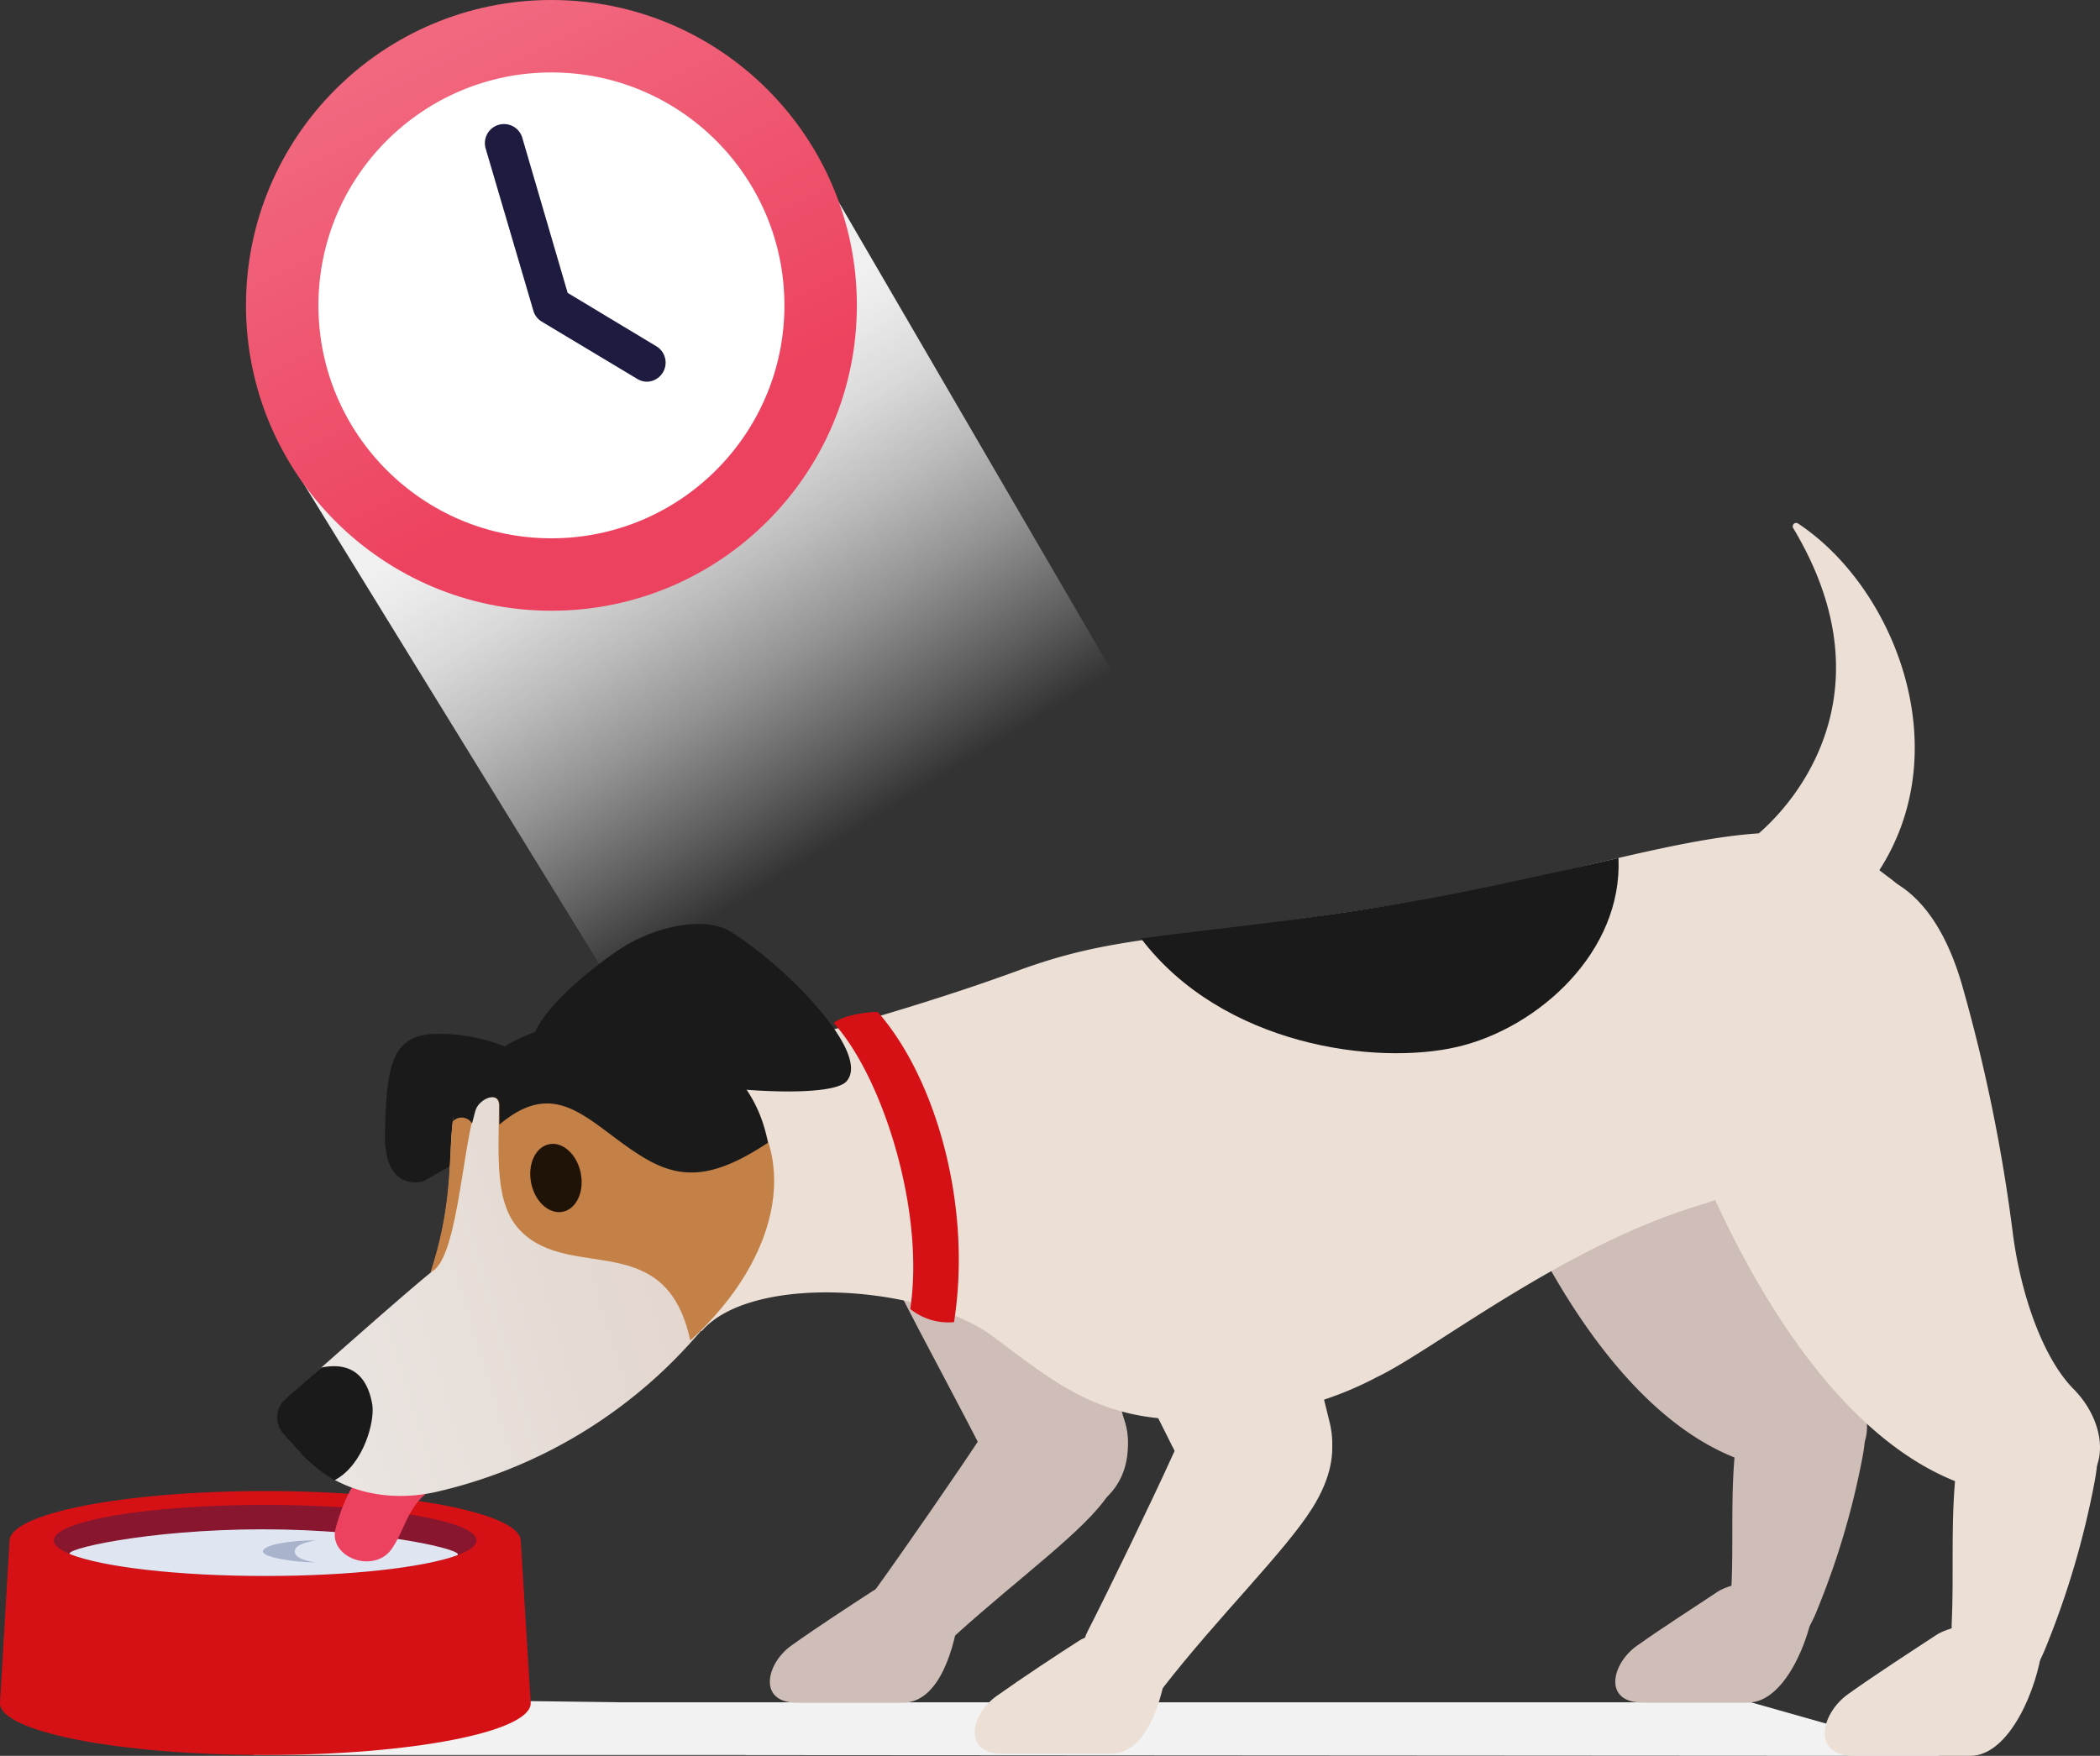<svg xmlns="http://www.w3.org/2000/svg" viewBox="0 0 220.008 184"><rect x="0" y="0" width="220.008" height="184" fill="#333333" stroke="none"/><path d="M87.77 21l39 67-56 26-40-65z" fill="url(#paint0_linear)"/><path d="M57.77 64c17.673 0 32-14.327 32-32 0-17.673-14.327-32-32-32-17.673 0-32 14.327-32 32 0 17.673 14.327 32 32 32z" fill="url(#paint1_linear)"/><path d="M57.77 56.41c13.481 0 24.41-10.929 24.41-24.41S71.251 7.59 57.77 7.59 33.36 18.519 33.36 32s10.929 24.41 24.41 24.41z" fill="#fff"/><path d="M67.77 40a1.94 1.94 0 01-1-.29l-10-6a1.94 1.94 0 01-.89-1.15l-5-17a2 2 0 013.84-1.12l4.75 16.25 9.3 5.6a2 2 0 01-1 3.71z" fill="#1d1b40"/><path d="M203.25 184l-19.8-5.61H65.22l-59.12-.76 20.62 6.28H78.1l.02.01z" fill="#f2f2f2"/><path d="M54.56 161.48c0-2.89-12-5.23-26.78-5.23C13 156.25 1 158.59 1 161.48l-1 17c0 3 12.45 5.43 27.8 5.43 15.35 0 27.8-2.43 27.8-5.43z" fill="#d51116"/><path d="M27.78 165.14c12.228 0 22.14-1.665 22.14-3.72 0-2.054-9.912-3.72-22.14-3.72s-22.14 1.666-22.14 3.72c0 2.055 9.912 3.72 22.14 3.72z" fill="#87162e"/><path d="M47.85 163c-3.52 1.27-11.19 2.15-20.07 2.15-9.17 0-17-.94-20.4-2.27-1.12-.45 7.94-2.62 20.16-2.62 12.22 0 21.64 2.25 20.31 2.74z" fill="#dfe6f2"/><path d="M30.88 162.57c0 .64 1 1 2.22 1.16-2.22 0-5.56-.52-5.56-1.16 0-.64 2.67-1.16 5.56-1.16-1.15.22-2.22.52-2.22 1.16z" fill="#a9b3cc"/><path d="M187.28 129.13a160.205 160.205 0 00-4.89-24c-7.3-25.26-33.51-1.3-24.21 19.44 3.28 7.34 14.75 31.38 32.92 29.52 5.61-.57 5.61-6.48 2-10.18-2.9-2.91-5.04-8.91-5.82-14.78z" fill="#cfbdb8"/><path d="M195.09 152.89c2.76-14-12.49-9.55-13.33-.66-.45 4.82-.15 9.4-.36 13.93-.29 6.64 5.76 10.81 9 2.49a82.699 82.699 0 004.69-15.76z" fill="#cfbdb8"/><path d="M190.07 168c.41-3.49-8-2.62-10.12-1.2-2.12 1.42-5.8 3.77-8.47 5.67-2.67 1.9-3.53 5.94.58 5.94h11.11c3.79-.02 6.45-6.54 6.9-10.41zM117.77 148.78c-2.94-10.41-2.94-14.13-4.72-22.67-6.42-30.79-29.43-14.77-22 2.58 2.63 6.14 7.57 14.94 11.86 23.31 5.97 11.61 17.52 6.21 14.86-3.22z" fill="#cfbdb8"/><path d="M115.08 158c9.29-10.91-4.71-19.06-12.13-7.7-2.66 4.07-8.57 12.59-11.24 16.28-2.67 3.69-.5 13.26 6 7S111.68 162 115.08 158z" fill="#cfbdb8"/><path d="M100.53 168.67c.41-3.5-6.94-3.35-9.12-1.93-2.18 1.42-5.81 3.78-8.49 5.69-2.68 1.91-3.55 6 .57 6h11.15c3.81-.04 5.44-5.85 5.89-9.76z" fill="#cfbdb8"/><path d="M106.63 101.72c10.74-3.93 15.5-2.94 42.5-7.39 12.91-2.13 26-6.43 35.13-7 5.07-4.4 13.27-15.9 3.6-32a.362.362 0 01.068-.43.363.363 0 01.432-.05c10 6.59 16.82 23.46 8.53 36.34 2.15 1.66 2.44 1.59 5.46 5.86 4.49 6.36 1.79 20-7.77 23.37l-15.89 5.69c-14.58 4.19-28.53 15.39-34.4 18.18a36.161 36.161 0 01-6.42 2.65 45.378 45.378 0 01-16.54 1.67c-7.67-.77-12.1-4.74-17.45-8.66-7-5.17-25-6.64-30.37-.46-7.45-9.64-9.6-16.18-10.37-23 11.5-6.08 25.36-8.14 43.49-14.77z" fill="#ebdfd6"/><path d="M87.34 107.2c1-.81 3.46-1.16 4.61-1.16 6 6.82 9.94 20.13 8 32.51a6.39 6.39 0 01-4.59-1.38c1.56-10.17-2.85-24.27-8.02-29.97z" fill="#d51116"/><path d="M210.9 129.43a175.06 175.06 0 00-5.35-26.23c-8-27.6-36.61-1.41-26.45 21.25 3.59 8 16.11 34.28 36 32.25 6.12-.62 6.13-7.08 2.16-11.12-3.17-3.19-5.49-9.7-6.36-16.15z" fill="#ebdfd6"/><path d="M219.42 155.39c3-15.31-13.64-10.44-14.55-.73-.5 5.28-.17 10.27-.39 15.22-.33 7.27 6.28 11.81 9.86 2.72a90.033 90.033 0 005.08-17.21z" fill="#ebdfd6"/><path d="M213.95 172.63c.44-3.81-8.69-2.87-11.07-1.31-2.38 1.56-6.32 4.11-9.24 6.19s-3.87 6.49.63 6.49h12.14c4.14 0 7.04-7.12 7.54-11.37zM139.26 148.88c-2.72-10.71-2.54-14.49-4.07-23.26-5.52-31.59-31.65-16.37-24.31 1.62 2.59 6.36 7.59 15.53 11.89 24.23 6 12.08 19 7.12 16.49-2.59z" fill="#ebdfd6"/><path d="M137.51 158c7.87-12.64-9-18.18-14.69-5.44-2.06 4.57-6.75 14.24-8.89 18.42-2.14 4.18 2.13 13.36 7.88 5.93s12.83-14.32 15.7-18.91z" fill="#ebdfd6"/><path d="M122.34 173.93c.42-3.57-7.06-3.42-9.28-2-2.22 1.42-5.91 3.85-8.64 5.79-2.73 1.94-3.6 6.06.59 6.06h11.34c3.87.03 5.53-5.88 5.99-9.85z" fill="#ebdfd6"/><path d="M119.54 98.34c10.25-1.36 16.3-1.74 29.95-4.14 4.77-.84 15.45-3.21 20.07-4.29.45 9.8-8.34 17.77-16.82 19.78-8.48 2.01-24.64-.06-33.2-11.35z" fill="#1a1a1a"/><path d="M40.82 152.2c-3.36 1.47-4.79 4.84-5.65 7.92-.86 3.08 4 4.87 5.87 2.19s1.53-5.72 6.91-7.59-3.76-3.99-7.13-2.52z" fill="#ed425f"/><path d="M57.77 113.36c-2-3.29-7.73-5.26-12.54-5-4.36.28-4.72 3.8-4.9 10.27-.18 6.47 4 5.17 4 5.17s14.9-8.1 13.44-10.44z" fill="#1a1a1a"/><path d="M78.77 115.53c-5.57-7.47-17.93-10.61-26.25-5.46-8.32 5.15-3.07 10.15-7.36 23.26-2.79 2.21-15.24 13.3-15.24 13.3a2.629 2.629 0 00-.16 3.68l1.8 2c3.59 4 9 5.22 14.27 4a51.292 51.292 0 0026.31-15.38c4.63-5.14 13.05-14.32 6.63-25.4z" fill="url(#paint2_linear)"/><path d="M72.32 140.47c9.71-8.82 11.7-20.12 4.31-26.54-5.47-7.18-15.93-9-24.16-3.89-8.23 5.11-3.07 10.15-7.36 23.27 2.76-1.08 3.28-12.56 4.66-17 .37-1.17 2.48-2.11 2.5-.47 0 5.26-.55 10.36 2.33 13.21 5.29 5.26 15.17-.38 17.72 11.42z" fill="#c48147"/><path d="M52.45 109.93c-2.64 1.77-5 3.86-5 7.58a1.253 1.253 0 011.055-.388 1.25 1.25 0 01.945.608c.06-.21.32-1.22.38-1.4.36-1.18 2.48-2.11 2.49-.48v2c6.18-5.23 9.46 0 15 3.38 4 2.46 7.44 2.29 13.13-1.48-2.35-12.94-19.23-15.67-28-9.82zM35.04 155.12a14.005 14.005 0 01-3.53-2.82l-1.8-2a2.63 2.63 0 01.16-3.68s3.32-2.94 3.79-3.31c4-.81 5 2 5.33 3.81.33 1.81-.94 6.44-3.95 8z" fill="#1a1a1a"/><path d="M58.956 126.983c1.435-.289 2.279-2.108 1.885-4.062-.393-1.955-1.876-3.305-3.31-3.016-1.435.289-2.28 2.108-1.885 4.063.393 1.954 1.876 3.304 3.31 3.015z" fill="#1f1207"/><path d="M56.05 110.82c-1.94-2.82 4.53-8.35 8.52-11.11 3.99-2.76 9.29-3.68 11.86-2.14 5.37 3.21 15 12.74 12.24 15.76-1.92 2.09-18.15.89-26.38-2.22a1.437 1.437 0 00-1.33.15l-2.6 1.74a.542.542 0 01-.73-.1c-.52-.62-1.05-1.31-1.58-2.08z" fill="#1a1a1a"/><defs id="defs91"><linearGradient id="paint0_linear" x1="109.85" y1="97.82" x2="75.07" y2="41.29" gradientUnits="userSpaceOnUse" gradientTransform="translate(-16.23 -7)"><stop offset=".08" stop-color="#fff" stop-opacity="0" id="stop66"/><stop offset=".2" stop-color="#FCFCFC" stop-opacity=".21" id="stop68"/><stop offset=".37" stop-color="#F8F8F8" stop-opacity=".49" id="stop70"/><stop offset=".52" stop-color="#F4F4F4" stop-opacity=".71" id="stop72"/><stop offset=".65" stop-color="#F2F2F2" stop-opacity=".87" id="stop74"/><stop offset=".76" stop-color="#F1F1F1" stop-opacity=".96" id="stop76"/><stop offset=".82" stop-color="#F0F0F0" id="stop78"/></linearGradient><linearGradient id="paint1_linear" x1="60.58" y1="12.16" x2="87.46" y2="65.91" gradientUnits="userSpaceOnUse" gradientTransform="translate(-16.23 -7)"><stop stop-color="#F1687F" id="stop81"/><stop offset=".8" stop-color="#ED425F" id="stop83"/></linearGradient><linearGradient id="paint2_linear" x1="42.665" y1="146.915" x2="105.726" y2="127.729" gradientUnits="userSpaceOnUse" gradientTransform="translate(-16.23 -7)"><stop stop-color="#EBE7E4" id="stop86"/><stop offset="1" stop-color="#DFCEC4" id="stop88"/></linearGradient></defs></svg>